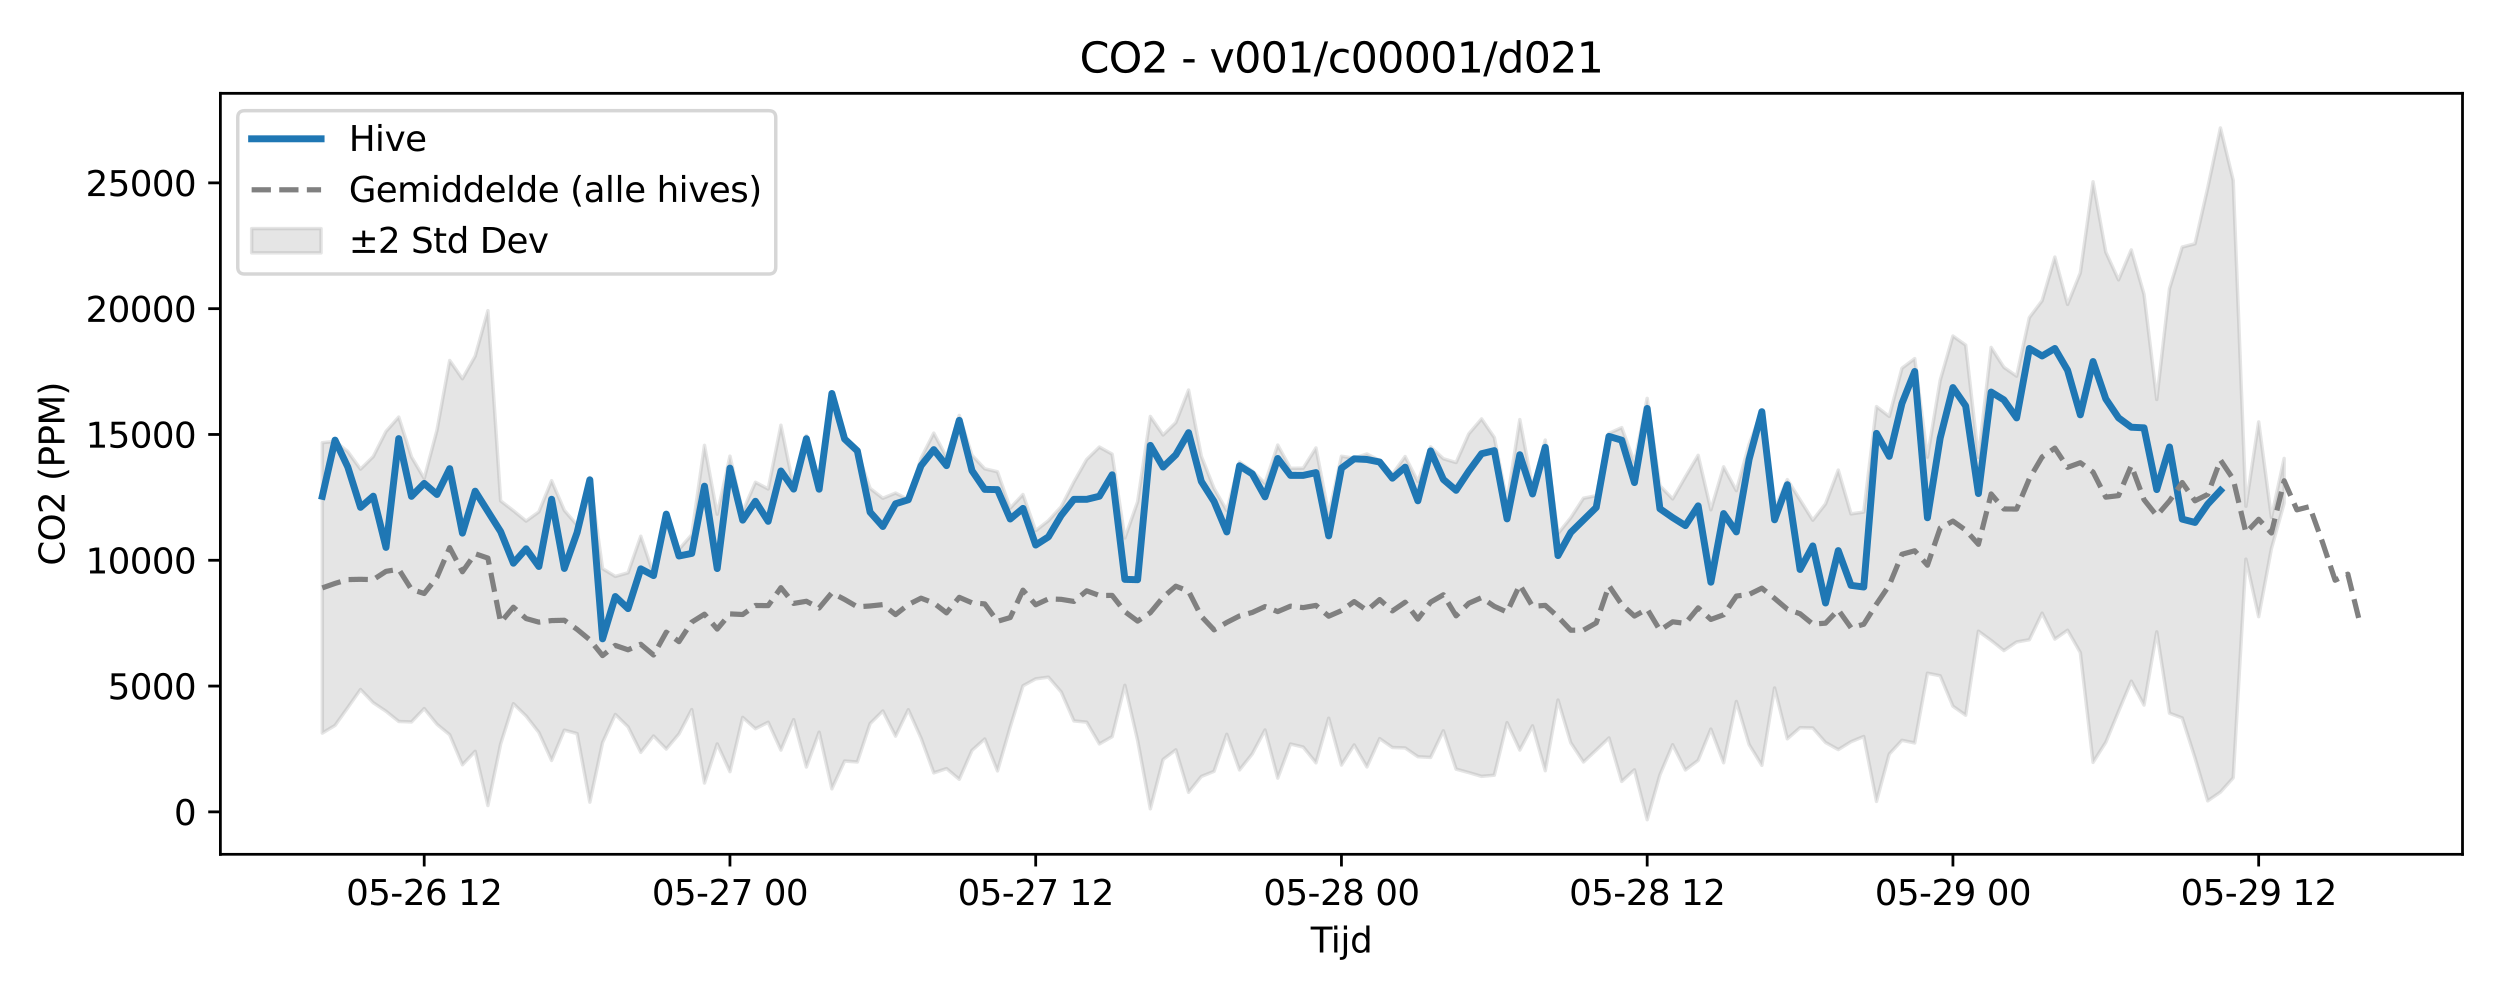 <?xml version="1.0" encoding="utf-8" standalone="no"?>
<!DOCTYPE svg PUBLIC "-//W3C//DTD SVG 1.1//EN"
  "http://www.w3.org/Graphics/SVG/1.1/DTD/svg11.dtd">
<svg xmlns:xlink="http://www.w3.org/1999/xlink" width="720pt" height="288pt" viewBox="0 0 720 288" xmlns="http://www.w3.org/2000/svg" version="1.1">
 <defs>
  <style type="text/css">*{stroke-linejoin: round; stroke-linecap: butt}</style>
 </defs>
 <g id="figure_1">
  <g id="patch_1">
   <path d="M 0 288 
L 720 288 
L 720 0 
L 0 0 
z
" style="fill: #ffffff"/>
  </g>
  <g id="axes_1">
   <g id="patch_2">
    <path d="M 63.47 246.04 
L 709.2 246.04 
L 709.2 26.88 
L 63.47 26.88 
z
" style="fill: #ffffff"/>
   </g>
   <g id="FillBetweenPolyCollection_1">
    <defs>
     <path id="m7e609862dc" d="M 92.821 -160.504 
L 92.821 -76.866 
L 96.49 -79.073 
L 100.159 -84.203 
L 103.828 -89.426 
L 107.497 -85.618 
L 111.166 -83.161 
L 114.835 -80.214 
L 118.504 -80.075 
L 122.173 -83.931 
L 125.842 -79.407 
L 129.511 -76.385 
L 133.179 -67.744 
L 136.848 -71.621 
L 140.517 -55.998 
L 144.186 -73.735 
L 147.855 -85.329 
L 151.524 -81.777 
L 155.193 -77.055 
L 158.862 -68.984 
L 162.531 -77.717 
L 166.2 -76.731 
L 169.869 -56.968 
L 173.538 -74.131 
L 177.207 -82.24 
L 180.875 -78.672 
L 184.544 -71.319 
L 188.213 -76.038 
L 191.882 -72.275 
L 195.551 -76.63 
L 199.22 -83.648 
L 202.889 -62.481 
L 206.558 -73.744 
L 210.227 -65.761 
L 213.896 -81.395 
L 217.565 -78.127 
L 221.234 -79.989 
L 224.903 -71.97 
L 228.571 -80.748 
L 232.24 -67.087 
L 235.909 -77.134 
L 239.578 -60.811 
L 243.247 -68.826 
L 246.916 -68.547 
L 250.585 -79.603 
L 254.254 -83.236 
L 257.923 -75.992 
L 261.592 -83.605 
L 265.261 -75.434 
L 268.93 -65.407 
L 272.598 -66.646 
L 276.267 -63.563 
L 279.936 -71.891 
L 283.605 -75.162 
L 287.274 -65.979 
L 290.943 -78.625 
L 294.612 -90.482 
L 298.281 -92.487 
L 301.95 -92.975 
L 305.619 -88.733 
L 309.288 -80.371 
L 312.957 -80.02 
L 316.626 -73.746 
L 320.294 -75.838 
L 323.963 -90.632 
L 327.632 -74.765 
L 331.301 -55.061 
L 334.97 -69.261 
L 338.639 -72.045 
L 342.308 -59.805 
L 345.977 -64.376 
L 349.646 -65.855 
L 353.315 -76.521 
L 356.984 -66.257 
L 360.653 -70.866 
L 364.321 -77.76 
L 367.99 -63.895 
L 371.659 -73.725 
L 375.328 -72.844 
L 378.997 -68.309 
L 382.666 -81.159 
L 386.335 -67.657 
L 390.004 -73.457 
L 393.673 -67.117 
L 397.342 -75.273 
L 401.011 -72.723 
L 404.68 -72.594 
L 408.349 -70.07 
L 412.017 -69.862 
L 415.686 -77.519 
L 419.355 -66.487 
L 423.024 -65.489 
L 426.693 -64.407 
L 430.362 -64.742 
L 434.031 -79.873 
L 437.7 -71.979 
L 441.369 -78.955 
L 445.038 -66.04 
L 448.707 -86.386 
L 452.376 -74.104 
L 456.044 -68.546 
L 459.713 -71.974 
L 463.382 -75.482 
L 467.051 -62.94 
L 470.72 -66.293 
L 474.389 -51.922 
L 478.058 -64.849 
L 481.727 -73.522 
L 485.396 -66.246 
L 489.065 -69.007 
L 492.734 -78.022 
L 496.403 -68.326 
L 500.072 -85.973 
L 503.74 -73.581 
L 507.409 -67.581 
L 511.078 -89.865 
L 514.747 -75.221 
L 518.416 -78.429 
L 522.085 -78.339 
L 525.754 -74.159 
L 529.423 -72.113 
L 533.092 -74.382 
L 536.761 -75.894 
L 540.43 -57.187 
L 544.099 -70.818 
L 547.768 -74.792 
L 551.436 -74.029 
L 555.105 -94.119 
L 558.774 -93.38 
L 562.443 -84.612 
L 566.112 -82.017 
L 569.781 -106.219 
L 573.45 -103.538 
L 577.119 -100.627 
L 580.788 -103.111 
L 584.457 -103.757 
L 588.126 -111.404 
L 591.795 -103.937 
L 595.463 -106.488 
L 599.132 -100.055 
L 602.801 -68.432 
L 606.47 -74.222 
L 610.139 -83.111 
L 613.808 -91.831 
L 617.477 -84.94 
L 621.146 -106.026 
L 624.815 -82.591 
L 628.484 -81.224 
L 632.153 -69.754 
L 635.822 -57.354 
L 639.491 -59.875 
L 643.159 -63.972 
L 646.828 -126.969 
L 650.497 -110.4 
L 654.166 -129.994 
L 657.835 -143.087 
L 657.835 -155.978 
L 657.835 -155.978 
L 654.166 -138.998 
L 650.497 -166.493 
L 646.828 -142.194 
L 643.159 -236.079 
L 639.491 -251.158 
L 635.822 -233.861 
L 632.153 -217.792 
L 628.484 -216.846 
L 624.815 -204.867 
L 621.146 -172.942 
L 617.477 -203.239 
L 613.808 -216.028 
L 610.139 -207.399 
L 606.47 -215.411 
L 602.801 -235.654 
L 599.132 -209.419 
L 595.463 -200.323 
L 591.795 -213.963 
L 588.126 -201.391 
L 584.457 -196.54 
L 580.788 -179.667 
L 577.119 -182.219 
L 573.45 -187.946 
L 569.781 -156.256 
L 566.112 -188.609 
L 562.443 -191.229 
L 558.774 -178.466 
L 555.105 -156.33 
L 551.436 -184.72 
L 547.768 -181.955 
L 544.099 -168.065 
L 540.43 -170.898 
L 536.761 -140.533 
L 533.092 -140.002 
L 529.423 -152.618 
L 525.754 -142.893 
L 522.085 -138.183 
L 518.416 -144.051 
L 514.747 -149.876 
L 511.078 -141.464 
L 507.409 -169.645 
L 503.74 -160.029 
L 500.072 -146.694 
L 496.403 -153.552 
L 492.734 -141.182 
L 489.065 -156.875 
L 485.396 -150.686 
L 481.727 -144.314 
L 478.058 -148.109 
L 474.389 -173.281 
L 470.72 -154.868 
L 467.051 -164.847 
L 463.382 -163.183 
L 459.713 -145.238 
L 456.044 -144.52 
L 452.376 -138.882 
L 448.707 -134.317 
L 445.038 -161.27 
L 441.369 -147.775 
L 437.7 -167.162 
L 434.031 -143.567 
L 430.362 -162.005 
L 426.693 -167.363 
L 423.024 -163.06 
L 419.355 -154.791 
L 415.686 -155.892 
L 412.017 -159.309 
L 408.349 -149.328 
L 404.68 -156.524 
L 401.011 -151.41 
L 397.342 -155.38 
L 393.673 -157.267 
L 390.004 -156.041 
L 386.335 -156.606 
L 382.666 -139.906 
L 378.997 -158.99 
L 375.328 -153.176 
L 371.659 -153.123 
L 367.99 -159.824 
L 364.321 -148.833 
L 360.653 -152.363 
L 356.984 -154.974 
L 353.315 -140.954 
L 349.646 -147.346 
L 345.977 -156.633 
L 342.308 -175.678 
L 338.639 -166.308 
L 334.97 -162.726 
L 331.301 -168.068 
L 327.632 -143.483 
L 323.963 -133.05 
L 320.294 -157.21 
L 316.626 -159.251 
L 312.957 -155.668 
L 309.288 -149.2 
L 305.619 -142.05 
L 301.95 -138.055 
L 298.281 -135.171 
L 294.612 -145.583 
L 290.943 -141.658 
L 287.274 -152.135 
L 283.605 -152.989 
L 279.936 -156.888 
L 276.267 -168.371 
L 272.598 -156.345 
L 268.93 -163.266 
L 265.261 -156.021 
L 261.592 -144.151 
L 257.923 -146.002 
L 254.254 -144.506 
L 250.585 -147.355 
L 246.916 -157.918 
L 243.247 -161.893 
L 239.578 -173.751 
L 235.909 -148.659 
L 232.24 -162.58 
L 228.571 -147.684 
L 224.903 -165.536 
L 221.234 -147.169 
L 217.565 -149.116 
L 213.896 -140.653 
L 210.227 -156.632 
L 206.558 -139.907 
L 202.889 -159.748 
L 199.22 -134.003 
L 195.551 -129.782 
L 191.882 -139.589 
L 188.213 -122.68 
L 184.544 -133.573 
L 180.875 -123.042 
L 177.207 -121.998 
L 173.538 -124.245 
L 169.869 -150.491 
L 166.2 -136.761 
L 162.531 -141.013 
L 158.862 -149.562 
L 155.193 -140.589 
L 151.524 -137.93 
L 147.855 -140.924 
L 144.186 -143.75 
L 140.517 -198.538 
L 136.848 -185.436 
L 133.179 -178.92 
L 129.511 -184.186 
L 125.842 -164.061 
L 122.173 -150.211 
L 118.504 -156.424 
L 114.835 -167.883 
L 111.166 -163.744 
L 107.497 -156.51 
L 103.828 -152.89 
L 100.159 -157.961 
L 96.49 -160.881 
L 92.821 -160.504 
z
" style="stroke: #808080; stroke-opacity: 0.2"/>
    </defs>
    <g clip-path="url(#pd890160d08)">
     <use xlink:href="#m7e609862dc" x="0" y="288" style="fill: #808080; fill-opacity: 0.2; stroke: #808080; stroke-opacity: 0.2"/>
    </g>
   </g>
   <g id="matplotlib.axis_1">
    <g id="xtick_1">
     <g id="line2d_1">
      <defs>
       <path id="m85fa1e2f84" d="M 0 0 
L 0 3.5 
" style="stroke: #000000; stroke-width: 0.8"/>
      </defs>
      <g>
       <use xlink:href="#m85fa1e2f84" x="122.173" y="246.04" style="stroke: #000000; stroke-width: 0.8"/>
      </g>
     </g>
     <g id="text_1">
      <!-- 05-26 12 -->
      <g transform="translate(99.692 260.638) scale(0.1 -0.1)">
       <defs>
        <path id="DejaVuSans-30" d="M 2034 4250 
Q 1547 4250 1301 3770 
Q 1056 3291 1056 2328 
Q 1056 1369 1301 889 
Q 1547 409 2034 409 
Q 2525 409 2770 889 
Q 3016 1369 3016 2328 
Q 3016 3291 2770 3770 
Q 2525 4250 2034 4250 
z
M 2034 4750 
Q 2819 4750 3233 4129 
Q 3647 3509 3647 2328 
Q 3647 1150 3233 529 
Q 2819 -91 2034 -91 
Q 1250 -91 836 529 
Q 422 1150 422 2328 
Q 422 3509 836 4129 
Q 1250 4750 2034 4750 
z
" transform="scale(0.016)"/>
        <path id="DejaVuSans-35" d="M 691 4666 
L 3169 4666 
L 3169 4134 
L 1269 4134 
L 1269 2991 
Q 1406 3038 1543 3061 
Q 1681 3084 1819 3084 
Q 2600 3084 3056 2656 
Q 3513 2228 3513 1497 
Q 3513 744 3044 326 
Q 2575 -91 1722 -91 
Q 1428 -91 1123 -41 
Q 819 9 494 109 
L 494 744 
Q 775 591 1075 516 
Q 1375 441 1709 441 
Q 2250 441 2565 725 
Q 2881 1009 2881 1497 
Q 2881 1984 2565 2268 
Q 2250 2553 1709 2553 
Q 1456 2553 1204 2497 
Q 953 2441 691 2322 
L 691 4666 
z
" transform="scale(0.016)"/>
        <path id="DejaVuSans-2d" d="M 313 2009 
L 1997 2009 
L 1997 1497 
L 313 1497 
L 313 2009 
z
" transform="scale(0.016)"/>
        <path id="DejaVuSans-32" d="M 1228 531 
L 3431 531 
L 3431 0 
L 469 0 
L 469 531 
Q 828 903 1448 1529 
Q 2069 2156 2228 2338 
Q 2531 2678 2651 2914 
Q 2772 3150 2772 3378 
Q 2772 3750 2511 3984 
Q 2250 4219 1831 4219 
Q 1534 4219 1204 4116 
Q 875 4013 500 3803 
L 500 4441 
Q 881 4594 1212 4672 
Q 1544 4750 1819 4750 
Q 2544 4750 2975 4387 
Q 3406 4025 3406 3419 
Q 3406 3131 3298 2873 
Q 3191 2616 2906 2266 
Q 2828 2175 2409 1742 
Q 1991 1309 1228 531 
z
" transform="scale(0.016)"/>
        <path id="DejaVuSans-36" d="M 2113 2584 
Q 1688 2584 1439 2293 
Q 1191 2003 1191 1497 
Q 1191 994 1439 701 
Q 1688 409 2113 409 
Q 2538 409 2786 701 
Q 3034 994 3034 1497 
Q 3034 2003 2786 2293 
Q 2538 2584 2113 2584 
z
M 3366 4563 
L 3366 3988 
Q 3128 4100 2886 4159 
Q 2644 4219 2406 4219 
Q 1781 4219 1451 3797 
Q 1122 3375 1075 2522 
Q 1259 2794 1537 2939 
Q 1816 3084 2150 3084 
Q 2853 3084 3261 2657 
Q 3669 2231 3669 1497 
Q 3669 778 3244 343 
Q 2819 -91 2113 -91 
Q 1303 -91 875 529 
Q 447 1150 447 2328 
Q 447 3434 972 4092 
Q 1497 4750 2381 4750 
Q 2619 4750 2861 4703 
Q 3103 4656 3366 4563 
z
" transform="scale(0.016)"/>
        <path id="DejaVuSans-20" transform="scale(0.016)"/>
        <path id="DejaVuSans-31" d="M 794 531 
L 1825 531 
L 1825 4091 
L 703 3866 
L 703 4441 
L 1819 4666 
L 2450 4666 
L 2450 531 
L 3481 531 
L 3481 0 
L 794 0 
L 794 531 
z
" transform="scale(0.016)"/>
       </defs>
       <use xlink:href="#DejaVuSans-30"/>
       <use xlink:href="#DejaVuSans-35" transform="translate(63.623 0)"/>
       <use xlink:href="#DejaVuSans-2d" transform="translate(127.246 0)"/>
       <use xlink:href="#DejaVuSans-32" transform="translate(163.33 0)"/>
       <use xlink:href="#DejaVuSans-36" transform="translate(226.953 0)"/>
       <use xlink:href="#DejaVuSans-20" transform="translate(290.576 0)"/>
       <use xlink:href="#DejaVuSans-31" transform="translate(322.363 0)"/>
       <use xlink:href="#DejaVuSans-32" transform="translate(385.986 0)"/>
      </g>
     </g>
    </g>
    <g id="xtick_2">
     <g id="line2d_2">
      <g>
       <use xlink:href="#m85fa1e2f84" x="210.227" y="246.04" style="stroke: #000000; stroke-width: 0.8"/>
      </g>
     </g>
     <g id="text_2">
      <!-- 05-27 00 -->
      <g transform="translate(187.746 260.638) scale(0.1 -0.1)">
       <defs>
        <path id="DejaVuSans-37" d="M 525 4666 
L 3525 4666 
L 3525 4397 
L 1831 0 
L 1172 0 
L 2766 4134 
L 525 4134 
L 525 4666 
z
" transform="scale(0.016)"/>
       </defs>
       <use xlink:href="#DejaVuSans-30"/>
       <use xlink:href="#DejaVuSans-35" transform="translate(63.623 0)"/>
       <use xlink:href="#DejaVuSans-2d" transform="translate(127.246 0)"/>
       <use xlink:href="#DejaVuSans-32" transform="translate(163.33 0)"/>
       <use xlink:href="#DejaVuSans-37" transform="translate(226.953 0)"/>
       <use xlink:href="#DejaVuSans-20" transform="translate(290.576 0)"/>
       <use xlink:href="#DejaVuSans-30" transform="translate(322.363 0)"/>
       <use xlink:href="#DejaVuSans-30" transform="translate(385.986 0)"/>
      </g>
     </g>
    </g>
    <g id="xtick_3">
     <g id="line2d_3">
      <g>
       <use xlink:href="#m85fa1e2f84" x="298.281" y="246.04" style="stroke: #000000; stroke-width: 0.8"/>
      </g>
     </g>
     <g id="text_3">
      <!-- 05-27 12 -->
      <g transform="translate(275.8 260.638) scale(0.1 -0.1)">
       <use xlink:href="#DejaVuSans-30"/>
       <use xlink:href="#DejaVuSans-35" transform="translate(63.623 0)"/>
       <use xlink:href="#DejaVuSans-2d" transform="translate(127.246 0)"/>
       <use xlink:href="#DejaVuSans-32" transform="translate(163.33 0)"/>
       <use xlink:href="#DejaVuSans-37" transform="translate(226.953 0)"/>
       <use xlink:href="#DejaVuSans-20" transform="translate(290.576 0)"/>
       <use xlink:href="#DejaVuSans-31" transform="translate(322.363 0)"/>
       <use xlink:href="#DejaVuSans-32" transform="translate(385.986 0)"/>
      </g>
     </g>
    </g>
    <g id="xtick_4">
     <g id="line2d_4">
      <g>
       <use xlink:href="#m85fa1e2f84" x="386.335" y="246.04" style="stroke: #000000; stroke-width: 0.8"/>
      </g>
     </g>
     <g id="text_4">
      <!-- 05-28 00 -->
      <g transform="translate(363.855 260.638) scale(0.1 -0.1)">
       <defs>
        <path id="DejaVuSans-38" d="M 2034 2216 
Q 1584 2216 1326 1975 
Q 1069 1734 1069 1313 
Q 1069 891 1326 650 
Q 1584 409 2034 409 
Q 2484 409 2743 651 
Q 3003 894 3003 1313 
Q 3003 1734 2745 1975 
Q 2488 2216 2034 2216 
z
M 1403 2484 
Q 997 2584 770 2862 
Q 544 3141 544 3541 
Q 544 4100 942 4425 
Q 1341 4750 2034 4750 
Q 2731 4750 3128 4425 
Q 3525 4100 3525 3541 
Q 3525 3141 3298 2862 
Q 3072 2584 2669 2484 
Q 3125 2378 3379 2068 
Q 3634 1759 3634 1313 
Q 3634 634 3220 271 
Q 2806 -91 2034 -91 
Q 1263 -91 848 271 
Q 434 634 434 1313 
Q 434 1759 690 2068 
Q 947 2378 1403 2484 
z
M 1172 3481 
Q 1172 3119 1398 2916 
Q 1625 2713 2034 2713 
Q 2441 2713 2670 2916 
Q 2900 3119 2900 3481 
Q 2900 3844 2670 4047 
Q 2441 4250 2034 4250 
Q 1625 4250 1398 4047 
Q 1172 3844 1172 3481 
z
" transform="scale(0.016)"/>
       </defs>
       <use xlink:href="#DejaVuSans-30"/>
       <use xlink:href="#DejaVuSans-35" transform="translate(63.623 0)"/>
       <use xlink:href="#DejaVuSans-2d" transform="translate(127.246 0)"/>
       <use xlink:href="#DejaVuSans-32" transform="translate(163.33 0)"/>
       <use xlink:href="#DejaVuSans-38" transform="translate(226.953 0)"/>
       <use xlink:href="#DejaVuSans-20" transform="translate(290.576 0)"/>
       <use xlink:href="#DejaVuSans-30" transform="translate(322.363 0)"/>
       <use xlink:href="#DejaVuSans-30" transform="translate(385.986 0)"/>
      </g>
     </g>
    </g>
    <g id="xtick_5">
     <g id="line2d_5">
      <g>
       <use xlink:href="#m85fa1e2f84" x="474.389" y="246.04" style="stroke: #000000; stroke-width: 0.8"/>
      </g>
     </g>
     <g id="text_5">
      <!-- 05-28 12 -->
      <g transform="translate(451.909 260.638) scale(0.1 -0.1)">
       <use xlink:href="#DejaVuSans-30"/>
       <use xlink:href="#DejaVuSans-35" transform="translate(63.623 0)"/>
       <use xlink:href="#DejaVuSans-2d" transform="translate(127.246 0)"/>
       <use xlink:href="#DejaVuSans-32" transform="translate(163.33 0)"/>
       <use xlink:href="#DejaVuSans-38" transform="translate(226.953 0)"/>
       <use xlink:href="#DejaVuSans-20" transform="translate(290.576 0)"/>
       <use xlink:href="#DejaVuSans-31" transform="translate(322.363 0)"/>
       <use xlink:href="#DejaVuSans-32" transform="translate(385.986 0)"/>
      </g>
     </g>
    </g>
    <g id="xtick_6">
     <g id="line2d_6">
      <g>
       <use xlink:href="#m85fa1e2f84" x="562.443" y="246.04" style="stroke: #000000; stroke-width: 0.8"/>
      </g>
     </g>
     <g id="text_6">
      <!-- 05-29 00 -->
      <g transform="translate(539.963 260.638) scale(0.1 -0.1)">
       <defs>
        <path id="DejaVuSans-39" d="M 703 97 
L 703 672 
Q 941 559 1184 500 
Q 1428 441 1663 441 
Q 2288 441 2617 861 
Q 2947 1281 2994 2138 
Q 2813 1869 2534 1725 
Q 2256 1581 1919 1581 
Q 1219 1581 811 2004 
Q 403 2428 403 3163 
Q 403 3881 828 4315 
Q 1253 4750 1959 4750 
Q 2769 4750 3195 4129 
Q 3622 3509 3622 2328 
Q 3622 1225 3098 567 
Q 2575 -91 1691 -91 
Q 1453 -91 1209 -44 
Q 966 3 703 97 
z
M 1959 2075 
Q 2384 2075 2632 2365 
Q 2881 2656 2881 3163 
Q 2881 3666 2632 3958 
Q 2384 4250 1959 4250 
Q 1534 4250 1286 3958 
Q 1038 3666 1038 3163 
Q 1038 2656 1286 2365 
Q 1534 2075 1959 2075 
z
" transform="scale(0.016)"/>
       </defs>
       <use xlink:href="#DejaVuSans-30"/>
       <use xlink:href="#DejaVuSans-35" transform="translate(63.623 0)"/>
       <use xlink:href="#DejaVuSans-2d" transform="translate(127.246 0)"/>
       <use xlink:href="#DejaVuSans-32" transform="translate(163.33 0)"/>
       <use xlink:href="#DejaVuSans-39" transform="translate(226.953 0)"/>
       <use xlink:href="#DejaVuSans-20" transform="translate(290.576 0)"/>
       <use xlink:href="#DejaVuSans-30" transform="translate(322.363 0)"/>
       <use xlink:href="#DejaVuSans-30" transform="translate(385.986 0)"/>
      </g>
     </g>
    </g>
    <g id="xtick_7">
     <g id="line2d_7">
      <g>
       <use xlink:href="#m85fa1e2f84" x="650.497" y="246.04" style="stroke: #000000; stroke-width: 0.8"/>
      </g>
     </g>
     <g id="text_7">
      <!-- 05-29 12 -->
      <g transform="translate(628.017 260.638) scale(0.1 -0.1)">
       <use xlink:href="#DejaVuSans-30"/>
       <use xlink:href="#DejaVuSans-35" transform="translate(63.623 0)"/>
       <use xlink:href="#DejaVuSans-2d" transform="translate(127.246 0)"/>
       <use xlink:href="#DejaVuSans-32" transform="translate(163.33 0)"/>
       <use xlink:href="#DejaVuSans-39" transform="translate(226.953 0)"/>
       <use xlink:href="#DejaVuSans-20" transform="translate(290.576 0)"/>
       <use xlink:href="#DejaVuSans-31" transform="translate(322.363 0)"/>
       <use xlink:href="#DejaVuSans-32" transform="translate(385.986 0)"/>
      </g>
     </g>
    </g>
    <g id="text_8">
     <!-- Tijd -->
     <g transform="translate(377.485 274.317) scale(0.1 -0.1)">
      <defs>
       <path id="DejaVuSans-54" d="M -19 4666 
L 3928 4666 
L 3928 4134 
L 2272 4134 
L 2272 0 
L 1638 0 
L 1638 4134 
L -19 4134 
L -19 4666 
z
" transform="scale(0.016)"/>
       <path id="DejaVuSans-69" d="M 603 3500 
L 1178 3500 
L 1178 0 
L 603 0 
L 603 3500 
z
M 603 4863 
L 1178 4863 
L 1178 4134 
L 603 4134 
L 603 4863 
z
" transform="scale(0.016)"/>
       <path id="DejaVuSans-6a" d="M 603 3500 
L 1178 3500 
L 1178 -63 
Q 1178 -731 923 -1031 
Q 669 -1331 103 -1331 
L -116 -1331 
L -116 -844 
L 38 -844 
Q 366 -844 484 -692 
Q 603 -541 603 -63 
L 603 3500 
z
M 603 4863 
L 1178 4863 
L 1178 4134 
L 603 4134 
L 603 4863 
z
" transform="scale(0.016)"/>
       <path id="DejaVuSans-64" d="M 2906 2969 
L 2906 4863 
L 3481 4863 
L 3481 0 
L 2906 0 
L 2906 525 
Q 2725 213 2448 61 
Q 2172 -91 1784 -91 
Q 1150 -91 751 415 
Q 353 922 353 1747 
Q 353 2572 751 3078 
Q 1150 3584 1784 3584 
Q 2172 3584 2448 3432 
Q 2725 3281 2906 2969 
z
M 947 1747 
Q 947 1113 1208 752 
Q 1469 391 1925 391 
Q 2381 391 2643 752 
Q 2906 1113 2906 1747 
Q 2906 2381 2643 2742 
Q 2381 3103 1925 3103 
Q 1469 3103 1208 2742 
Q 947 2381 947 1747 
z
" transform="scale(0.016)"/>
      </defs>
      <use xlink:href="#DejaVuSans-54"/>
      <use xlink:href="#DejaVuSans-69" transform="translate(57.959 0)"/>
      <use xlink:href="#DejaVuSans-6a" transform="translate(85.742 0)"/>
      <use xlink:href="#DejaVuSans-64" transform="translate(113.525 0)"/>
     </g>
    </g>
   </g>
   <g id="matplotlib.axis_2">
    <g id="ytick_1">
     <g id="line2d_8">
      <defs>
       <path id="mdfc182aa87" d="M 0 0 
L -3.5 0 
" style="stroke: #000000; stroke-width: 0.8"/>
      </defs>
      <g>
       <use xlink:href="#mdfc182aa87" x="63.47" y="233.813" style="stroke: #000000; stroke-width: 0.8"/>
      </g>
     </g>
     <g id="text_9">
      <!-- 0 -->
      <g transform="translate(50.108 237.612) scale(0.1 -0.1)">
       <use xlink:href="#DejaVuSans-30"/>
      </g>
     </g>
    </g>
    <g id="ytick_2">
     <g id="line2d_9">
      <g>
       <use xlink:href="#mdfc182aa87" x="63.47" y="197.583" style="stroke: #000000; stroke-width: 0.8"/>
      </g>
     </g>
     <g id="text_10">
      <!-- 5000 -->
      <g transform="translate(31.02 201.382) scale(0.1 -0.1)">
       <use xlink:href="#DejaVuSans-35"/>
       <use xlink:href="#DejaVuSans-30" transform="translate(63.623 0)"/>
       <use xlink:href="#DejaVuSans-30" transform="translate(127.246 0)"/>
       <use xlink:href="#DejaVuSans-30" transform="translate(190.869 0)"/>
      </g>
     </g>
    </g>
    <g id="ytick_3">
     <g id="line2d_10">
      <g>
       <use xlink:href="#mdfc182aa87" x="63.47" y="161.353" style="stroke: #000000; stroke-width: 0.8"/>
      </g>
     </g>
     <g id="text_11">
      <!-- 10000 -->
      <g transform="translate(24.657 165.153) scale(0.1 -0.1)">
       <use xlink:href="#DejaVuSans-31"/>
       <use xlink:href="#DejaVuSans-30" transform="translate(63.623 0)"/>
       <use xlink:href="#DejaVuSans-30" transform="translate(127.246 0)"/>
       <use xlink:href="#DejaVuSans-30" transform="translate(190.869 0)"/>
       <use xlink:href="#DejaVuSans-30" transform="translate(254.492 0)"/>
      </g>
     </g>
    </g>
    <g id="ytick_4">
     <g id="line2d_11">
      <g>
       <use xlink:href="#mdfc182aa87" x="63.47" y="125.124" style="stroke: #000000; stroke-width: 0.8"/>
      </g>
     </g>
     <g id="text_12">
      <!-- 15000 -->
      <g transform="translate(24.657 128.923) scale(0.1 -0.1)">
       <use xlink:href="#DejaVuSans-31"/>
       <use xlink:href="#DejaVuSans-35" transform="translate(63.623 0)"/>
       <use xlink:href="#DejaVuSans-30" transform="translate(127.246 0)"/>
       <use xlink:href="#DejaVuSans-30" transform="translate(190.869 0)"/>
       <use xlink:href="#DejaVuSans-30" transform="translate(254.492 0)"/>
      </g>
     </g>
    </g>
    <g id="ytick_5">
     <g id="line2d_12">
      <g>
       <use xlink:href="#mdfc182aa87" x="63.47" y="88.894" style="stroke: #000000; stroke-width: 0.8"/>
      </g>
     </g>
     <g id="text_13">
      <!-- 20000 -->
      <g transform="translate(24.657 92.693) scale(0.1 -0.1)">
       <use xlink:href="#DejaVuSans-32"/>
       <use xlink:href="#DejaVuSans-30" transform="translate(63.623 0)"/>
       <use xlink:href="#DejaVuSans-30" transform="translate(127.246 0)"/>
       <use xlink:href="#DejaVuSans-30" transform="translate(190.869 0)"/>
       <use xlink:href="#DejaVuSans-30" transform="translate(254.492 0)"/>
      </g>
     </g>
    </g>
    <g id="ytick_6">
     <g id="line2d_13">
      <g>
       <use xlink:href="#mdfc182aa87" x="63.47" y="52.665" style="stroke: #000000; stroke-width: 0.8"/>
      </g>
     </g>
     <g id="text_14">
      <!-- 25000 -->
      <g transform="translate(24.657 56.464) scale(0.1 -0.1)">
       <use xlink:href="#DejaVuSans-32"/>
       <use xlink:href="#DejaVuSans-35" transform="translate(63.623 0)"/>
       <use xlink:href="#DejaVuSans-30" transform="translate(127.246 0)"/>
       <use xlink:href="#DejaVuSans-30" transform="translate(190.869 0)"/>
       <use xlink:href="#DejaVuSans-30" transform="translate(254.492 0)"/>
      </g>
     </g>
    </g>
    <g id="text_15">
     <!-- CO2 (PPM) -->
     <g transform="translate(18.578 162.903) rotate(-90) scale(0.1 -0.1)">
      <defs>
       <path id="DejaVuSans-43" d="M 4122 4306 
L 4122 3641 
Q 3803 3938 3442 4084 
Q 3081 4231 2675 4231 
Q 1875 4231 1450 3742 
Q 1025 3253 1025 2328 
Q 1025 1406 1450 917 
Q 1875 428 2675 428 
Q 3081 428 3442 575 
Q 3803 722 4122 1019 
L 4122 359 
Q 3791 134 3420 21 
Q 3050 -91 2638 -91 
Q 1578 -91 968 557 
Q 359 1206 359 2328 
Q 359 3453 968 4101 
Q 1578 4750 2638 4750 
Q 3056 4750 3426 4639 
Q 3797 4528 4122 4306 
z
" transform="scale(0.016)"/>
       <path id="DejaVuSans-4f" d="M 2522 4238 
Q 1834 4238 1429 3725 
Q 1025 3213 1025 2328 
Q 1025 1447 1429 934 
Q 1834 422 2522 422 
Q 3209 422 3611 934 
Q 4013 1447 4013 2328 
Q 4013 3213 3611 3725 
Q 3209 4238 2522 4238 
z
M 2522 4750 
Q 3503 4750 4090 4092 
Q 4678 3434 4678 2328 
Q 4678 1225 4090 567 
Q 3503 -91 2522 -91 
Q 1538 -91 948 565 
Q 359 1222 359 2328 
Q 359 3434 948 4092 
Q 1538 4750 2522 4750 
z
" transform="scale(0.016)"/>
       <path id="DejaVuSans-28" d="M 1984 4856 
Q 1566 4138 1362 3434 
Q 1159 2731 1159 2009 
Q 1159 1288 1364 580 
Q 1569 -128 1984 -844 
L 1484 -844 
Q 1016 -109 783 600 
Q 550 1309 550 2009 
Q 550 2706 781 3412 
Q 1013 4119 1484 4856 
L 1984 4856 
z
" transform="scale(0.016)"/>
       <path id="DejaVuSans-50" d="M 1259 4147 
L 1259 2394 
L 2053 2394 
Q 2494 2394 2734 2622 
Q 2975 2850 2975 3272 
Q 2975 3691 2734 3919 
Q 2494 4147 2053 4147 
L 1259 4147 
z
M 628 4666 
L 2053 4666 
Q 2838 4666 3239 4311 
Q 3641 3956 3641 3272 
Q 3641 2581 3239 2228 
Q 2838 1875 2053 1875 
L 1259 1875 
L 1259 0 
L 628 0 
L 628 4666 
z
" transform="scale(0.016)"/>
       <path id="DejaVuSans-4d" d="M 628 4666 
L 1569 4666 
L 2759 1491 
L 3956 4666 
L 4897 4666 
L 4897 0 
L 4281 0 
L 4281 4097 
L 3078 897 
L 2444 897 
L 1241 4097 
L 1241 0 
L 628 0 
L 628 4666 
z
" transform="scale(0.016)"/>
       <path id="DejaVuSans-29" d="M 513 4856 
L 1013 4856 
Q 1481 4119 1714 3412 
Q 1947 2706 1947 2009 
Q 1947 1309 1714 600 
Q 1481 -109 1013 -844 
L 513 -844 
Q 928 -128 1133 580 
Q 1338 1288 1338 2009 
Q 1338 2731 1133 3434 
Q 928 4138 513 4856 
z
" transform="scale(0.016)"/>
      </defs>
      <use xlink:href="#DejaVuSans-43"/>
      <use xlink:href="#DejaVuSans-4f" transform="translate(69.824 0)"/>
      <use xlink:href="#DejaVuSans-32" transform="translate(148.535 0)"/>
      <use xlink:href="#DejaVuSans-20" transform="translate(212.158 0)"/>
      <use xlink:href="#DejaVuSans-28" transform="translate(243.945 0)"/>
      <use xlink:href="#DejaVuSans-50" transform="translate(282.959 0)"/>
      <use xlink:href="#DejaVuSans-50" transform="translate(343.262 0)"/>
      <use xlink:href="#DejaVuSans-4d" transform="translate(403.564 0)"/>
      <use xlink:href="#DejaVuSans-29" transform="translate(489.844 0)"/>
     </g>
    </g>
   </g>
   <g id="line2d_14">
    <path d="M 92.821 142.934 
L 96.49 126.765 
L 100.159 134.493 
L 103.828 146.113 
L 107.497 142.902 
L 111.166 157.651 
L 114.835 126.322 
L 118.504 142.949 
L 122.173 139.224 
L 125.842 142.408 
L 129.511 134.978 
L 133.179 153.54 
L 136.848 141.463 
L 144.186 153.108 
L 147.855 162.206 
L 151.524 158.052 
L 155.193 163.148 
L 158.862 143.789 
L 162.531 163.718 
L 166.2 153.38 
L 169.869 138.203 
L 173.538 183.982 
L 177.207 171.8 
L 180.875 175.28 
L 184.544 163.829 
L 188.213 165.769 
L 191.882 148.074 
L 195.551 160.129 
L 199.22 159.387 
L 202.889 140.019 
L 206.558 163.742 
L 210.227 134.826 
L 213.896 149.801 
L 217.565 144.371 
L 221.234 150.146 
L 224.903 135.65 
L 228.571 140.858 
L 232.24 126.351 
L 235.909 140.889 
L 239.578 113.325 
L 243.247 126.43 
L 246.916 129.855 
L 250.585 147.492 
L 254.254 151.632 
L 257.923 145.086 
L 261.592 143.931 
L 265.261 134.118 
L 268.93 129.496 
L 272.598 134.101 
L 276.267 121.064 
L 279.936 135.558 
L 283.605 140.942 
L 287.274 141.012 
L 290.943 149.47 
L 294.612 146.415 
L 298.281 156.972 
L 301.95 154.611 
L 305.619 148.436 
L 309.288 143.811 
L 312.957 143.816 
L 316.626 142.915 
L 320.294 136.746 
L 323.963 166.86 
L 327.632 166.955 
L 331.301 128.269 
L 334.97 134.512 
L 338.639 130.969 
L 342.308 124.609 
L 345.977 138.647 
L 349.646 144.422 
L 353.315 153.195 
L 356.984 134.15 
L 360.653 136.483 
L 364.321 143.091 
L 367.99 132.046 
L 371.659 136.906 
L 375.328 136.909 
L 378.997 136.104 
L 382.666 154.332 
L 386.335 134.848 
L 390.004 132.14 
L 393.673 132.333 
L 397.342 133.063 
L 401.011 137.717 
L 404.68 134.544 
L 408.349 144.229 
L 412.017 129.866 
L 415.686 138.087 
L 419.355 141.21 
L 423.024 135.681 
L 426.693 130.665 
L 430.362 129.779 
L 434.031 149.434 
L 437.7 130.966 
L 441.369 142.26 
L 445.038 128.83 
L 448.707 160.008 
L 452.376 153.351 
L 459.713 146.149 
L 463.382 125.684 
L 467.051 126.772 
L 470.72 138.98 
L 474.389 117.635 
L 478.058 146.516 
L 481.727 149.067 
L 485.396 151.376 
L 489.065 145.69 
L 492.734 167.672 
L 496.403 147.907 
L 500.072 153.187 
L 503.74 132.288 
L 507.409 118.569 
L 511.078 149.698 
L 514.747 139.606 
L 518.416 164.005 
L 522.085 157.228 
L 525.754 173.662 
L 529.423 158.576 
L 533.092 168.58 
L 536.761 169.063 
L 540.43 124.817 
L 544.099 131.428 
L 547.768 116.168 
L 551.436 106.982 
L 555.105 149.113 
L 558.774 126.155 
L 562.443 111.62 
L 566.112 116.902 
L 569.781 142.137 
L 573.45 112.91 
L 577.119 115.161 
L 580.788 120.356 
L 584.457 100.355 
L 588.126 102.519 
L 591.795 100.36 
L 595.463 106.637 
L 599.132 119.47 
L 602.801 104.123 
L 606.47 114.885 
L 610.139 120.337 
L 613.808 123.039 
L 617.477 123.216 
L 621.146 141 
L 624.815 128.73 
L 628.484 149.514 
L 632.153 150.463 
L 635.822 145.195 
L 639.491 141.257 
L 639.491 141.257 
" clip-path="url(#pd890160d08)" style="fill: none; stroke: #1f77b4; stroke-width: 2; stroke-linecap: square"/>
   </g>
   <g id="line2d_15">
    <path d="M 92.821 169.315 
L 96.49 168.023 
L 100.159 166.918 
L 103.828 166.842 
L 107.497 166.936 
L 111.166 164.547 
L 114.835 163.951 
L 118.504 169.751 
L 122.173 170.929 
L 125.842 166.266 
L 129.511 157.715 
L 133.179 164.668 
L 136.848 159.471 
L 140.517 160.732 
L 144.186 179.258 
L 147.855 174.873 
L 151.524 178.146 
L 155.193 179.178 
L 158.862 178.727 
L 162.531 178.635 
L 166.2 181.254 
L 169.869 184.27 
L 173.538 188.812 
L 177.207 185.881 
L 180.875 187.143 
L 184.544 185.554 
L 188.213 188.641 
L 191.882 182.068 
L 195.551 184.794 
L 199.22 179.175 
L 202.889 176.885 
L 206.558 181.174 
L 210.227 176.803 
L 213.896 176.976 
L 217.565 174.378 
L 221.234 174.421 
L 224.903 169.247 
L 228.571 173.784 
L 232.24 173.167 
L 235.909 175.104 
L 239.578 170.719 
L 243.247 172.641 
L 246.916 174.767 
L 250.585 174.521 
L 254.254 174.129 
L 257.923 177.003 
L 261.592 174.122 
L 265.261 172.272 
L 268.93 173.663 
L 272.598 176.505 
L 276.267 172.033 
L 279.936 173.611 
L 283.605 173.925 
L 287.274 178.943 
L 290.943 177.858 
L 294.612 169.968 
L 298.281 174.171 
L 301.95 172.485 
L 305.619 172.609 
L 309.288 173.214 
L 312.957 170.156 
L 316.626 171.502 
L 320.294 171.476 
L 323.963 176.159 
L 327.632 178.876 
L 331.301 176.436 
L 334.97 172.006 
L 338.639 168.823 
L 342.308 170.259 
L 345.977 177.495 
L 349.646 181.4 
L 353.315 179.262 
L 356.984 177.384 
L 360.653 176.385 
L 364.321 174.704 
L 367.99 176.141 
L 371.659 174.576 
L 375.328 174.99 
L 378.997 174.35 
L 382.666 177.468 
L 386.335 175.868 
L 390.004 173.251 
L 393.673 175.808 
L 397.342 172.674 
L 401.011 175.933 
L 404.68 173.441 
L 408.349 178.301 
L 412.017 173.414 
L 415.686 171.295 
L 419.355 177.361 
L 423.024 173.726 
L 426.693 172.115 
L 430.362 174.627 
L 434.031 176.28 
L 437.7 168.43 
L 441.369 174.635 
L 445.038 174.345 
L 448.707 177.648 
L 452.376 181.507 
L 456.044 181.467 
L 459.713 179.394 
L 463.382 168.668 
L 467.051 174.107 
L 470.72 177.42 
L 474.389 175.398 
L 478.058 181.521 
L 481.727 179.082 
L 485.396 179.534 
L 489.065 175.059 
L 492.734 178.398 
L 496.403 177.061 
L 500.072 171.667 
L 503.74 171.195 
L 507.409 169.387 
L 511.078 172.335 
L 514.747 175.452 
L 518.416 176.76 
L 522.085 179.739 
L 525.754 179.474 
L 529.423 175.635 
L 533.092 180.808 
L 536.761 179.787 
L 540.43 173.958 
L 544.099 168.558 
L 547.768 159.626 
L 551.436 158.625 
L 555.105 162.776 
L 558.774 152.077 
L 562.443 150.079 
L 566.112 152.687 
L 569.781 156.763 
L 573.45 142.258 
L 577.119 146.577 
L 580.788 146.611 
L 584.457 137.852 
L 588.126 131.603 
L 591.795 129.05 
L 595.463 134.594 
L 599.132 133.263 
L 602.801 135.957 
L 606.47 143.183 
L 610.139 142.745 
L 613.808 134.07 
L 617.477 143.91 
L 621.146 148.516 
L 624.815 144.271 
L 628.484 138.965 
L 632.153 144.227 
L 635.822 142.393 
L 639.491 132.483 
L 643.159 137.974 
L 646.828 153.419 
L 650.497 149.553 
L 654.166 153.504 
L 657.835 138.467 
L 661.504 146.837 
L 665.173 145.901 
L 668.842 156.075 
L 672.511 167.104 
L 676.18 165.358 
L 679.849 180.229 
L 679.849 180.229 
" clip-path="url(#pd890160d08)" style="fill: none; stroke-dasharray: 5.55,2.4; stroke-dashoffset: 0; stroke: #808080; stroke-width: 1.5"/>
   </g>
   <g id="patch_3">
    <path d="M 63.47 246.04 
L 63.47 26.88 
" style="fill: none; stroke: #000000; stroke-width: 0.8; stroke-linejoin: miter; stroke-linecap: square"/>
   </g>
   <g id="patch_4">
    <path d="M 709.2 246.04 
L 709.2 26.88 
" style="fill: none; stroke: #000000; stroke-width: 0.8; stroke-linejoin: miter; stroke-linecap: square"/>
   </g>
   <g id="patch_5">
    <path d="M 63.47 246.04 
L 709.2 246.04 
" style="fill: none; stroke: #000000; stroke-width: 0.8; stroke-linejoin: miter; stroke-linecap: square"/>
   </g>
   <g id="patch_6">
    <path d="M 63.47 26.88 
L 709.2 26.88 
" style="fill: none; stroke: #000000; stroke-width: 0.8; stroke-linejoin: miter; stroke-linecap: square"/>
   </g>
   <g id="text_16">
    <!-- CO2 - v001/c00001/d021 -->
    <g transform="translate(310.932 20.88) scale(0.12 -0.12)">
     <defs>
      <path id="DejaVuSans-76" d="M 191 3500 
L 800 3500 
L 1894 563 
L 2988 3500 
L 3597 3500 
L 2284 0 
L 1503 0 
L 191 3500 
z
" transform="scale(0.016)"/>
      <path id="DejaVuSans-2f" d="M 1625 4666 
L 2156 4666 
L 531 -594 
L 0 -594 
L 1625 4666 
z
" transform="scale(0.016)"/>
      <path id="DejaVuSans-63" d="M 3122 3366 
L 3122 2828 
Q 2878 2963 2633 3030 
Q 2388 3097 2138 3097 
Q 1578 3097 1268 2742 
Q 959 2388 959 1747 
Q 959 1106 1268 751 
Q 1578 397 2138 397 
Q 2388 397 2633 464 
Q 2878 531 3122 666 
L 3122 134 
Q 2881 22 2623 -34 
Q 2366 -91 2075 -91 
Q 1284 -91 818 406 
Q 353 903 353 1747 
Q 353 2603 823 3093 
Q 1294 3584 2113 3584 
Q 2378 3584 2631 3529 
Q 2884 3475 3122 3366 
z
" transform="scale(0.016)"/>
     </defs>
     <use xlink:href="#DejaVuSans-43"/>
     <use xlink:href="#DejaVuSans-4f" transform="translate(69.824 0)"/>
     <use xlink:href="#DejaVuSans-32" transform="translate(148.535 0)"/>
     <use xlink:href="#DejaVuSans-20" transform="translate(212.158 0)"/>
     <use xlink:href="#DejaVuSans-2d" transform="translate(243.945 0)"/>
     <use xlink:href="#DejaVuSans-20" transform="translate(280.029 0)"/>
     <use xlink:href="#DejaVuSans-76" transform="translate(311.816 0)"/>
     <use xlink:href="#DejaVuSans-30" transform="translate(370.996 0)"/>
     <use xlink:href="#DejaVuSans-30" transform="translate(434.619 0)"/>
     <use xlink:href="#DejaVuSans-31" transform="translate(498.242 0)"/>
     <use xlink:href="#DejaVuSans-2f" transform="translate(561.865 0)"/>
     <use xlink:href="#DejaVuSans-63" transform="translate(595.557 0)"/>
     <use xlink:href="#DejaVuSans-30" transform="translate(650.537 0)"/>
     <use xlink:href="#DejaVuSans-30" transform="translate(714.16 0)"/>
     <use xlink:href="#DejaVuSans-30" transform="translate(777.783 0)"/>
     <use xlink:href="#DejaVuSans-30" transform="translate(841.406 0)"/>
     <use xlink:href="#DejaVuSans-31" transform="translate(905.029 0)"/>
     <use xlink:href="#DejaVuSans-2f" transform="translate(968.652 0)"/>
     <use xlink:href="#DejaVuSans-64" transform="translate(1002.344 0)"/>
     <use xlink:href="#DejaVuSans-30" transform="translate(1065.82 0)"/>
     <use xlink:href="#DejaVuSans-32" transform="translate(1129.443 0)"/>
     <use xlink:href="#DejaVuSans-31" transform="translate(1193.066 0)"/>
    </g>
   </g>
   <g id="legend_1">
    <g id="patch_7">
     <path d="M 70.47 78.914 
L 221.414 78.914 
Q 223.414 78.914 223.414 76.914 
L 223.414 33.88 
Q 223.414 31.88 221.414 31.88 
L 70.47 31.88 
Q 68.47 31.88 68.47 33.88 
L 68.47 76.914 
Q 68.47 78.914 70.47 78.914 
z
" style="fill: #ffffff; opacity: 0.8; stroke: #cccccc; stroke-linejoin: miter"/>
    </g>
    <g id="line2d_16">
     <path d="M 72.47 39.978 
L 82.47 39.978 
L 92.47 39.978 
" style="fill: none; stroke: #1f77b4; stroke-width: 2; stroke-linecap: square"/>
    </g>
    <g id="text_17">
     <!-- Hive -->
     <g transform="translate(100.47 43.478) scale(0.1 -0.1)">
      <defs>
       <path id="DejaVuSans-48" d="M 628 4666 
L 1259 4666 
L 1259 2753 
L 3553 2753 
L 3553 4666 
L 4184 4666 
L 4184 0 
L 3553 0 
L 3553 2222 
L 1259 2222 
L 1259 0 
L 628 0 
L 628 4666 
z
" transform="scale(0.016)"/>
       <path id="DejaVuSans-65" d="M 3597 1894 
L 3597 1613 
L 953 1613 
Q 991 1019 1311 708 
Q 1631 397 2203 397 
Q 2534 397 2845 478 
Q 3156 559 3463 722 
L 3463 178 
Q 3153 47 2828 -22 
Q 2503 -91 2169 -91 
Q 1331 -91 842 396 
Q 353 884 353 1716 
Q 353 2575 817 3079 
Q 1281 3584 2069 3584 
Q 2775 3584 3186 3129 
Q 3597 2675 3597 1894 
z
M 3022 2063 
Q 3016 2534 2758 2815 
Q 2500 3097 2075 3097 
Q 1594 3097 1305 2825 
Q 1016 2553 972 2059 
L 3022 2063 
z
" transform="scale(0.016)"/>
      </defs>
      <use xlink:href="#DejaVuSans-48"/>
      <use xlink:href="#DejaVuSans-69" transform="translate(75.195 0)"/>
      <use xlink:href="#DejaVuSans-76" transform="translate(102.979 0)"/>
      <use xlink:href="#DejaVuSans-65" transform="translate(162.158 0)"/>
     </g>
    </g>
    <g id="line2d_17">
     <path d="M 72.47 54.657 
L 82.47 54.657 
L 92.47 54.657 
" style="fill: none; stroke-dasharray: 5.55,2.4; stroke-dashoffset: 0; stroke: #808080; stroke-width: 1.5"/>
    </g>
    <g id="text_18">
     <!-- Gemiddelde (alle hives) -->
     <g transform="translate(100.47 58.157) scale(0.1 -0.1)">
      <defs>
       <path id="DejaVuSans-47" d="M 3809 666 
L 3809 1919 
L 2778 1919 
L 2778 2438 
L 4434 2438 
L 4434 434 
Q 4069 175 3628 42 
Q 3188 -91 2688 -91 
Q 1594 -91 976 548 
Q 359 1188 359 2328 
Q 359 3472 976 4111 
Q 1594 4750 2688 4750 
Q 3144 4750 3555 4637 
Q 3966 4525 4313 4306 
L 4313 3634 
Q 3963 3931 3569 4081 
Q 3175 4231 2741 4231 
Q 1884 4231 1454 3753 
Q 1025 3275 1025 2328 
Q 1025 1384 1454 906 
Q 1884 428 2741 428 
Q 3075 428 3337 486 
Q 3600 544 3809 666 
z
" transform="scale(0.016)"/>
       <path id="DejaVuSans-6d" d="M 3328 2828 
Q 3544 3216 3844 3400 
Q 4144 3584 4550 3584 
Q 5097 3584 5394 3201 
Q 5691 2819 5691 2113 
L 5691 0 
L 5113 0 
L 5113 2094 
Q 5113 2597 4934 2840 
Q 4756 3084 4391 3084 
Q 3944 3084 3684 2787 
Q 3425 2491 3425 1978 
L 3425 0 
L 2847 0 
L 2847 2094 
Q 2847 2600 2669 2842 
Q 2491 3084 2119 3084 
Q 1678 3084 1418 2786 
Q 1159 2488 1159 1978 
L 1159 0 
L 581 0 
L 581 3500 
L 1159 3500 
L 1159 2956 
Q 1356 3278 1631 3431 
Q 1906 3584 2284 3584 
Q 2666 3584 2933 3390 
Q 3200 3197 3328 2828 
z
" transform="scale(0.016)"/>
       <path id="DejaVuSans-6c" d="M 603 4863 
L 1178 4863 
L 1178 0 
L 603 0 
L 603 4863 
z
" transform="scale(0.016)"/>
       <path id="DejaVuSans-61" d="M 2194 1759 
Q 1497 1759 1228 1600 
Q 959 1441 959 1056 
Q 959 750 1161 570 
Q 1363 391 1709 391 
Q 2188 391 2477 730 
Q 2766 1069 2766 1631 
L 2766 1759 
L 2194 1759 
z
M 3341 1997 
L 3341 0 
L 2766 0 
L 2766 531 
Q 2569 213 2275 61 
Q 1981 -91 1556 -91 
Q 1019 -91 701 211 
Q 384 513 384 1019 
Q 384 1609 779 1909 
Q 1175 2209 1959 2209 
L 2766 2209 
L 2766 2266 
Q 2766 2663 2505 2880 
Q 2244 3097 1772 3097 
Q 1472 3097 1187 3025 
Q 903 2953 641 2809 
L 641 3341 
Q 956 3463 1253 3523 
Q 1550 3584 1831 3584 
Q 2591 3584 2966 3190 
Q 3341 2797 3341 1997 
z
" transform="scale(0.016)"/>
       <path id="DejaVuSans-68" d="M 3513 2113 
L 3513 0 
L 2938 0 
L 2938 2094 
Q 2938 2591 2744 2837 
Q 2550 3084 2163 3084 
Q 1697 3084 1428 2787 
Q 1159 2491 1159 1978 
L 1159 0 
L 581 0 
L 581 4863 
L 1159 4863 
L 1159 2956 
Q 1366 3272 1645 3428 
Q 1925 3584 2291 3584 
Q 2894 3584 3203 3211 
Q 3513 2838 3513 2113 
z
" transform="scale(0.016)"/>
       <path id="DejaVuSans-73" d="M 2834 3397 
L 2834 2853 
Q 2591 2978 2328 3040 
Q 2066 3103 1784 3103 
Q 1356 3103 1142 2972 
Q 928 2841 928 2578 
Q 928 2378 1081 2264 
Q 1234 2150 1697 2047 
L 1894 2003 
Q 2506 1872 2764 1633 
Q 3022 1394 3022 966 
Q 3022 478 2636 193 
Q 2250 -91 1575 -91 
Q 1294 -91 989 -36 
Q 684 19 347 128 
L 347 722 
Q 666 556 975 473 
Q 1284 391 1588 391 
Q 1994 391 2212 530 
Q 2431 669 2431 922 
Q 2431 1156 2273 1281 
Q 2116 1406 1581 1522 
L 1381 1569 
Q 847 1681 609 1914 
Q 372 2147 372 2553 
Q 372 3047 722 3315 
Q 1072 3584 1716 3584 
Q 2034 3584 2315 3537 
Q 2597 3491 2834 3397 
z
" transform="scale(0.016)"/>
      </defs>
      <use xlink:href="#DejaVuSans-47"/>
      <use xlink:href="#DejaVuSans-65" transform="translate(77.49 0)"/>
      <use xlink:href="#DejaVuSans-6d" transform="translate(139.014 0)"/>
      <use xlink:href="#DejaVuSans-69" transform="translate(236.426 0)"/>
      <use xlink:href="#DejaVuSans-64" transform="translate(264.209 0)"/>
      <use xlink:href="#DejaVuSans-64" transform="translate(327.686 0)"/>
      <use xlink:href="#DejaVuSans-65" transform="translate(391.162 0)"/>
      <use xlink:href="#DejaVuSans-6c" transform="translate(452.686 0)"/>
      <use xlink:href="#DejaVuSans-64" transform="translate(480.469 0)"/>
      <use xlink:href="#DejaVuSans-65" transform="translate(543.945 0)"/>
      <use xlink:href="#DejaVuSans-20" transform="translate(605.469 0)"/>
      <use xlink:href="#DejaVuSans-28" transform="translate(637.256 0)"/>
      <use xlink:href="#DejaVuSans-61" transform="translate(676.27 0)"/>
      <use xlink:href="#DejaVuSans-6c" transform="translate(737.549 0)"/>
      <use xlink:href="#DejaVuSans-6c" transform="translate(765.332 0)"/>
      <use xlink:href="#DejaVuSans-65" transform="translate(793.115 0)"/>
      <use xlink:href="#DejaVuSans-20" transform="translate(854.639 0)"/>
      <use xlink:href="#DejaVuSans-68" transform="translate(886.426 0)"/>
      <use xlink:href="#DejaVuSans-69" transform="translate(949.805 0)"/>
      <use xlink:href="#DejaVuSans-76" transform="translate(977.588 0)"/>
      <use xlink:href="#DejaVuSans-65" transform="translate(1036.768 0)"/>
      <use xlink:href="#DejaVuSans-73" transform="translate(1098.291 0)"/>
      <use xlink:href="#DejaVuSans-29" transform="translate(1150.391 0)"/>
     </g>
    </g>
    <g id="patch_8">
     <path d="M 72.47 72.835 
L 92.47 72.835 
L 92.47 65.835 
L 72.47 65.835 
z
" style="fill: #808080; fill-opacity: 0.2; stroke: #808080; stroke-opacity: 0.2; stroke-linejoin: miter"/>
    </g>
    <g id="text_19">
     <!-- ±2 Std Dev -->
     <g transform="translate(100.47 72.835) scale(0.1 -0.1)">
      <defs>
       <path id="DejaVuSans-b1" d="M 2944 4013 
L 2944 2803 
L 4684 2803 
L 4684 2272 
L 2944 2272 
L 2944 1063 
L 2419 1063 
L 2419 2272 
L 678 2272 
L 678 2803 
L 2419 2803 
L 2419 4013 
L 2944 4013 
z
M 678 531 
L 4684 531 
L 4684 0 
L 678 0 
L 678 531 
z
" transform="scale(0.016)"/>
       <path id="DejaVuSans-53" d="M 3425 4513 
L 3425 3897 
Q 3066 4069 2747 4153 
Q 2428 4238 2131 4238 
Q 1616 4238 1336 4038 
Q 1056 3838 1056 3469 
Q 1056 3159 1242 3001 
Q 1428 2844 1947 2747 
L 2328 2669 
Q 3034 2534 3370 2195 
Q 3706 1856 3706 1288 
Q 3706 609 3251 259 
Q 2797 -91 1919 -91 
Q 1588 -91 1214 -16 
Q 841 59 441 206 
L 441 856 
Q 825 641 1194 531 
Q 1563 422 1919 422 
Q 2459 422 2753 634 
Q 3047 847 3047 1241 
Q 3047 1584 2836 1778 
Q 2625 1972 2144 2069 
L 1759 2144 
Q 1053 2284 737 2584 
Q 422 2884 422 3419 
Q 422 4038 858 4394 
Q 1294 4750 2059 4750 
Q 2388 4750 2728 4690 
Q 3069 4631 3425 4513 
z
" transform="scale(0.016)"/>
       <path id="DejaVuSans-74" d="M 1172 4494 
L 1172 3500 
L 2356 3500 
L 2356 3053 
L 1172 3053 
L 1172 1153 
Q 1172 725 1289 603 
Q 1406 481 1766 481 
L 2356 481 
L 2356 0 
L 1766 0 
Q 1100 0 847 248 
Q 594 497 594 1153 
L 594 3053 
L 172 3053 
L 172 3500 
L 594 3500 
L 594 4494 
L 1172 4494 
z
" transform="scale(0.016)"/>
       <path id="DejaVuSans-44" d="M 1259 4147 
L 1259 519 
L 2022 519 
Q 2988 519 3436 956 
Q 3884 1394 3884 2338 
Q 3884 3275 3436 3711 
Q 2988 4147 2022 4147 
L 1259 4147 
z
M 628 4666 
L 1925 4666 
Q 3281 4666 3915 4102 
Q 4550 3538 4550 2338 
Q 4550 1131 3912 565 
Q 3275 0 1925 0 
L 628 0 
L 628 4666 
z
" transform="scale(0.016)"/>
      </defs>
      <use xlink:href="#DejaVuSans-b1"/>
      <use xlink:href="#DejaVuSans-32" transform="translate(83.789 0)"/>
      <use xlink:href="#DejaVuSans-20" transform="translate(147.412 0)"/>
      <use xlink:href="#DejaVuSans-53" transform="translate(179.199 0)"/>
      <use xlink:href="#DejaVuSans-74" transform="translate(242.676 0)"/>
      <use xlink:href="#DejaVuSans-64" transform="translate(281.885 0)"/>
      <use xlink:href="#DejaVuSans-20" transform="translate(345.361 0)"/>
      <use xlink:href="#DejaVuSans-44" transform="translate(377.148 0)"/>
      <use xlink:href="#DejaVuSans-65" transform="translate(454.15 0)"/>
      <use xlink:href="#DejaVuSans-76" transform="translate(515.674 0)"/>
     </g>
    </g>
   </g>
  </g>
 </g>
 <defs>
  <clipPath id="pd890160d08">
   <rect x="63.47" y="26.88" width="645.73" height="219.16"/>
  </clipPath>
 </defs>
</svg>
